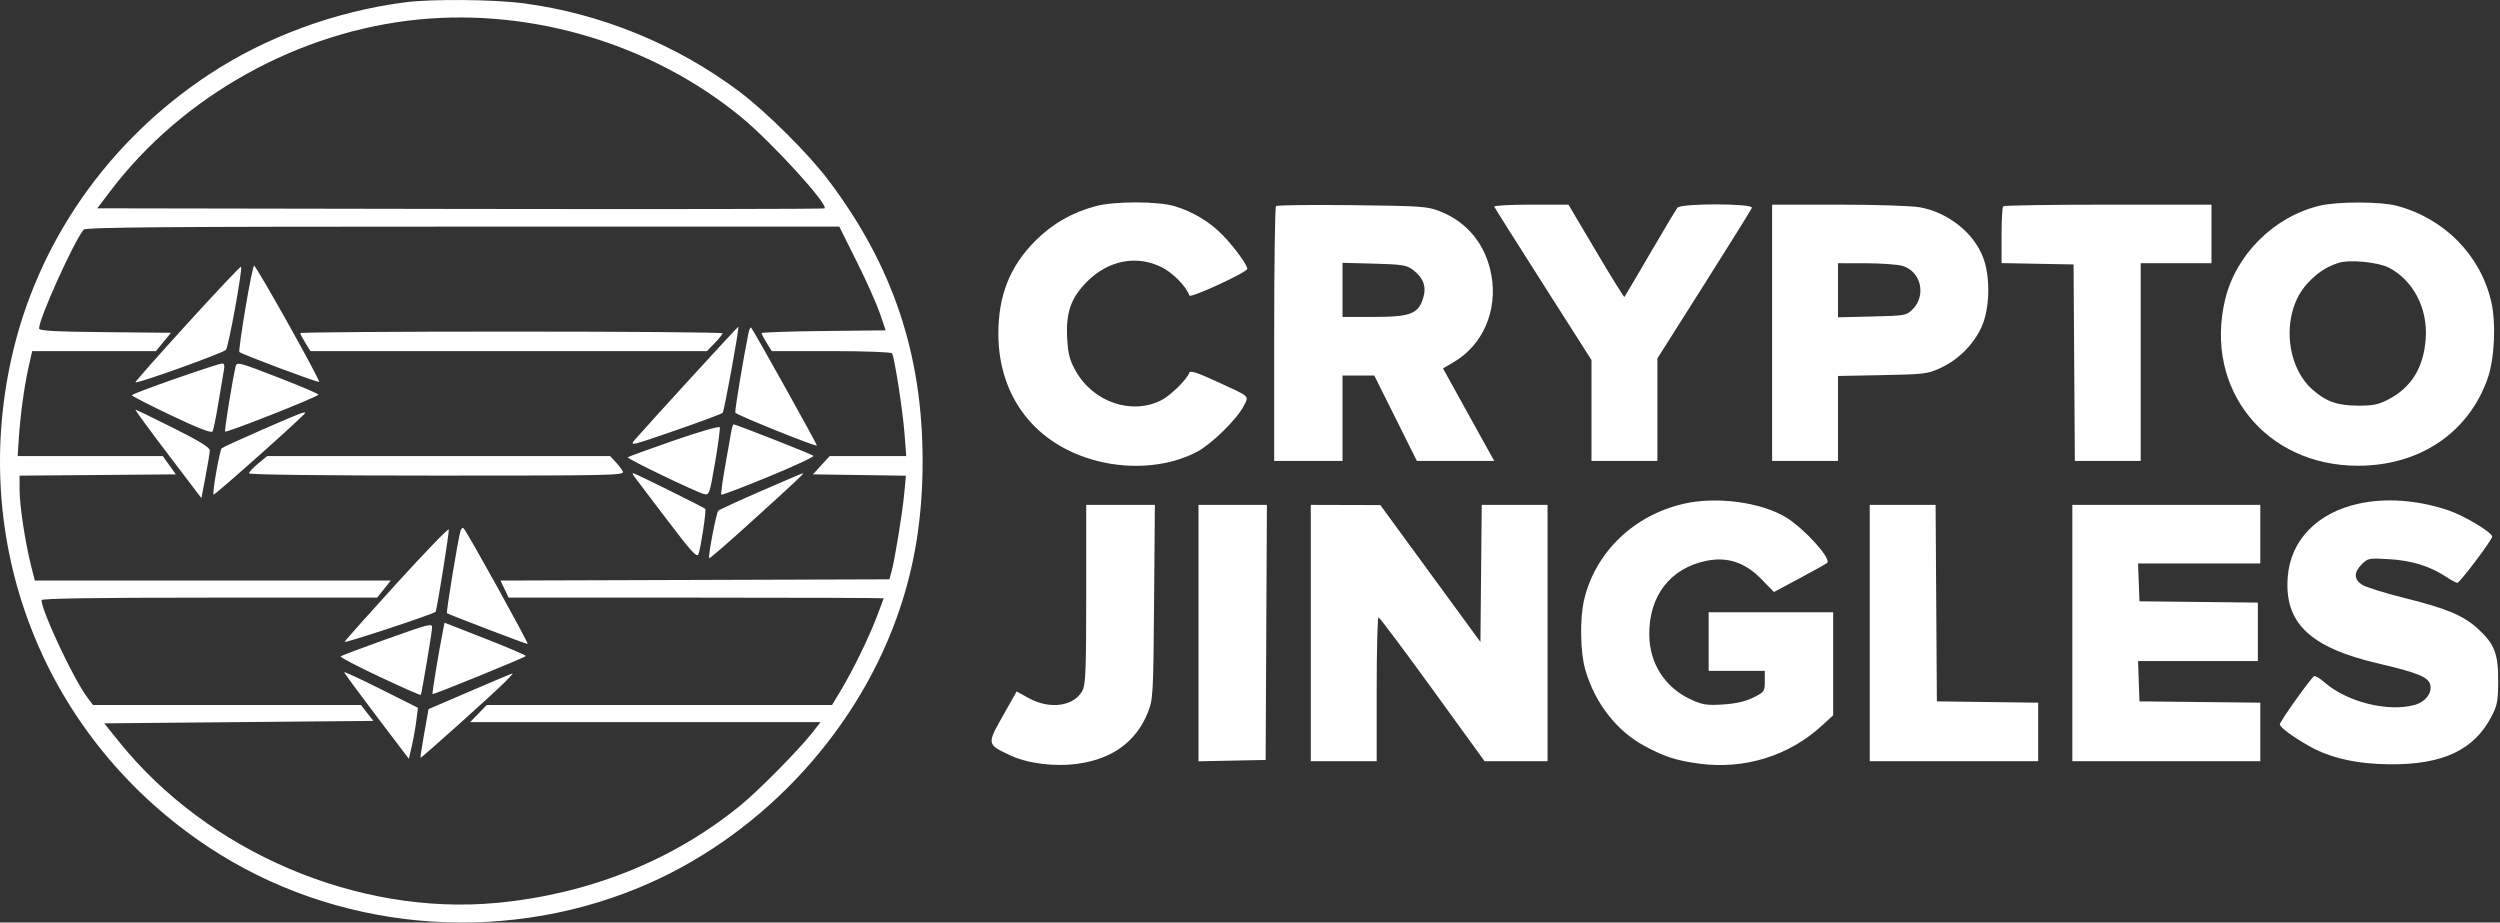 <svg width="271" height="100" viewBox="0 0 271 100" fill="none" xmlns="http://www.w3.org/2000/svg">
<rect x="0" y="0" width="271" height="100" fill="#333333" stroke="none"/>
<path fill-rule="evenodd" clip-rule="evenodd" d="M43.937 0.247C36.336 1.23 28.823 3.996 22.626 8.091C11.653 15.345 4.013 26.338 1.233 38.874C-3.339 59.487 5.031 80.21 22.626 91.841C36.241 100.841 53.943 102.52 69.175 96.257C81.969 90.997 92.524 79.963 97.205 66.956C99.114 61.65 100.01 56.225 100.01 49.966C100.01 38.395 96.791 28.798 89.807 19.542C87.619 16.643 83.084 12.133 80.118 9.907C73.339 4.819 65.101 1.454 56.739 0.358C53.495 -0.067 46.812 -0.125 43.937 0.247ZM45.452 2.105C32.396 3.364 19.788 10.375 11.944 20.736L10.547 22.581L49.902 22.648C71.548 22.685 89.314 22.658 89.384 22.589C89.815 22.158 83.598 15.361 80.307 12.663C70.747 4.829 57.818 0.912 45.452 2.105ZM118.805 22.338C116.234 23.017 114.059 24.266 112.206 26.128C109.476 28.873 108.222 32.03 108.222 36.159C108.222 43.054 112.27 48.261 118.963 49.973C122.721 50.934 126.783 50.556 129.766 48.97C131.335 48.135 134.06 45.467 134.799 44.042C135.409 42.866 135.634 43.071 131.792 41.311C129.695 40.351 129.005 40.136 128.913 40.415C128.678 41.119 126.902 42.865 125.902 43.376C122.678 45.02 118.51 43.6 116.604 40.206C115.958 39.057 115.78 38.385 115.685 36.733C115.52 33.894 116.083 32.281 117.856 30.508C120.155 28.208 123.223 27.622 125.922 28.967C127.155 29.581 128.599 31.058 128.926 32.039C129.033 32.361 135.21 29.512 135.21 29.14C135.21 28.73 133.82 26.817 132.595 25.543C131.167 24.055 129.306 22.932 127.29 22.341C125.475 21.809 120.819 21.807 118.805 22.338ZM251.438 22.3C246.467 23.504 242.347 27.616 241.19 32.528C238.918 42.167 245.593 50.486 255.599 50.486C262.289 50.486 267.591 46.918 269.66 41.023C270.415 38.874 270.592 34.995 270.043 32.663C268.854 27.622 264.96 23.677 259.821 22.31C258.052 21.839 253.362 21.834 251.438 22.3ZM138.317 22.341C138.209 22.449 138.121 28.708 138.121 36.252V49.966H141.825H145.529V45.336V40.706H147.25H148.971L151.281 45.336L153.592 49.966H157.786H161.979L161.058 48.312C160.551 47.403 159.301 45.146 158.28 43.297L156.423 39.935L157.565 39.266C160.746 37.402 162.361 33.684 161.665 29.824C161.08 26.578 159.102 24.105 156.152 22.93C154.739 22.367 154.215 22.329 146.585 22.24C142.145 22.188 138.425 22.233 138.317 22.341ZM161.978 22.404C162.026 22.525 164.418 26.315 167.292 30.827L172.518 39.031V44.498V49.966H176.09H179.661V44.41V38.853L184.716 30.865C187.497 26.472 189.831 22.721 189.904 22.531C190.092 22.041 182.238 22.025 181.837 22.515C181.688 22.697 180.352 24.929 178.868 27.476C177.384 30.023 176.132 32.146 176.085 32.195C176.039 32.243 174.656 30.011 173.012 27.233L170.022 22.184H165.956C163.72 22.184 161.929 22.283 161.978 22.404ZM192.097 36.075V49.966H195.669H199.241V45.361V40.756L204.07 40.662C208.634 40.574 208.981 40.531 210.393 39.87C212.305 38.977 213.929 37.348 214.797 35.453C215.673 33.542 215.779 30.22 215.032 28.079C214.075 25.335 211.253 23.045 208.123 22.472C207.24 22.31 203.388 22.184 199.325 22.184H192.097V36.075ZM217.145 22.361C217.048 22.457 216.969 23.883 216.969 25.529V28.52L220.872 28.593L224.774 28.667L224.843 39.316L224.913 49.966H228.482H232.051V39.25V28.534H235.887H239.724V25.359V22.184H228.523C222.362 22.184 217.242 22.263 217.145 22.361ZM9.063 24.896C7.965 26.26 4.237 34.523 4.237 35.593C4.237 35.862 5.76 35.949 11.386 36.005L18.535 36.075L17.717 37.067L16.899 38.06H10.193H3.486L3.086 39.846C2.621 41.923 2.189 45.11 2.029 47.651L1.917 49.437H9.782H17.647L18.353 50.429L19.059 51.421L10.59 51.491L2.121 51.561L2.122 53.079C2.123 54.782 2.716 58.726 3.352 61.257L3.772 62.931H23.067H42.361L41.622 63.857L40.883 64.783H22.693C10.301 64.783 4.502 64.871 4.502 65.058C4.502 66.22 7.981 73.623 9.439 75.565L10.085 76.425H24.605H39.125L39.798 77.285L40.471 78.145L25.886 78.278L11.3 78.41L12.916 80.419C22.531 92.37 38.769 99.294 53.848 97.873C63.846 96.931 72.988 93.268 80.307 87.269C82.289 85.645 86.624 81.252 88.072 79.402L88.951 78.278H69.959H50.966L51.864 77.351L52.761 76.425H71.476H90.191L91.108 74.904C92.424 72.717 94.113 69.273 95.01 66.942C95.437 65.834 95.786 64.895 95.786 64.856C95.786 64.816 86.64 64.783 75.461 64.783H55.137L54.696 63.859L54.255 62.934L75.332 62.867L96.409 62.799L96.632 62.005C96.986 60.746 97.829 55.573 98.022 53.478L98.198 51.565L93.159 51.493L88.119 51.421L89.029 50.429L89.938 49.437H94.087H98.236L98.049 46.989C97.857 44.481 96.962 38.729 96.697 38.299C96.615 38.167 93.669 38.06 90.103 38.06H83.658L83.107 37.168C82.804 36.678 82.556 36.204 82.556 36.114C82.556 36.025 85.583 35.92 89.283 35.881L96.009 35.81L95.376 33.958C95.028 32.94 93.897 30.41 92.861 28.336L90.979 24.565H50.154C17.813 24.565 9.274 24.634 9.063 24.896ZM253.481 28.501C252.143 28.94 251.181 29.579 250.108 30.742C247.328 33.759 247.624 39.553 250.697 42.251C252.163 43.538 253.363 43.96 255.599 43.973C257.235 43.982 257.816 43.863 258.907 43.296C261.406 41.995 262.724 39.845 262.949 36.703C263.183 33.428 261.589 30.368 258.941 29.011C257.756 28.403 254.66 28.114 253.481 28.501ZM145.529 31.424V34.355L148.903 34.354C152.897 34.353 153.758 34.022 154.278 32.286C154.649 31.045 154.287 30.086 153.118 29.22C152.469 28.739 151.924 28.655 148.951 28.579L145.529 28.492V31.424ZM199.241 31.465V34.395L202.94 34.309C206.517 34.226 206.662 34.2 207.326 33.536C208.851 32.009 208.224 29.379 206.201 28.817C205.647 28.663 203.855 28.537 202.218 28.536L199.241 28.534V31.465ZM20.308 35.079C17.164 38.533 14.63 41.397 14.677 41.443C14.855 41.621 24.228 38.259 24.494 37.922C24.785 37.554 26.319 29.096 26.13 28.906C26.071 28.848 23.451 31.625 20.308 35.079ZM26.601 33.42C26.175 35.962 25.881 38.093 25.947 38.156C26.211 38.41 34.48 41.508 34.593 41.395C34.743 41.245 27.779 28.799 27.544 28.799C27.451 28.799 27.026 30.878 26.601 33.42ZM74.739 41.132C71.862 44.277 69.217 47.196 68.861 47.618C68.222 48.378 68.266 48.369 73.183 46.67C75.915 45.726 78.234 44.861 78.337 44.748C78.511 44.556 80.174 35.414 80.034 35.414C79.999 35.414 77.617 37.987 74.739 41.132ZM81.132 36.122C80.579 38.831 79.638 44.52 79.708 44.729C79.787 44.965 88.403 48.441 88.548 48.296C88.617 48.227 81.663 35.755 81.42 35.512C81.345 35.437 81.215 35.712 81.132 36.122ZM32.549 36.11C32.549 36.202 32.797 36.678 33.099 37.168L33.65 38.06H55.141H76.632L77.477 37.187C77.942 36.707 78.323 36.231 78.323 36.129C78.323 36.026 68.024 35.943 55.436 35.943C42.848 35.943 32.549 36.018 32.549 36.11ZM25.536 39.743C25.179 41.311 24.324 46.589 24.396 46.779C24.467 46.967 34.169 43.142 34.525 42.786C34.595 42.716 32.63 41.876 30.158 40.919C25.829 39.242 25.659 39.199 25.536 39.743ZM18.991 41.057C16.409 41.955 14.296 42.76 14.294 42.845C14.293 42.93 16.217 43.916 18.571 45.036C21.446 46.404 22.91 46.974 23.034 46.773C23.136 46.609 23.424 45.206 23.676 43.656C23.927 42.106 24.196 40.51 24.273 40.11C24.371 39.596 24.305 39.389 24.049 39.403C23.849 39.414 21.573 40.158 18.991 41.057ZM18.188 49.203L21.833 53.997L22.28 51.651C22.526 50.36 22.734 49.097 22.743 48.843C22.755 48.508 21.676 47.84 18.793 46.396C16.612 45.303 14.764 44.41 14.685 44.41C14.607 44.41 16.183 46.567 18.188 49.203ZM28.447 46.569C26.119 47.584 24.133 48.495 24.034 48.594C23.808 48.82 22.991 53.461 23.148 53.619C23.256 53.727 33.078 44.972 33.078 44.768C33.078 44.574 32.577 44.769 28.447 46.569ZM73.047 47.751C70.364 48.685 68.114 49.504 68.047 49.57C67.909 49.708 75.445 53.338 76.33 53.56C76.879 53.697 76.933 53.539 77.512 50.141C77.846 48.181 78.076 46.46 78.023 46.316C77.969 46.171 75.731 46.818 73.047 47.751ZM79.254 46.857C79.171 47.33 78.873 49.022 78.591 50.616C78.309 52.21 78.129 53.565 78.19 53.626C78.251 53.687 80.567 52.804 83.337 51.664C86.107 50.524 88.285 49.508 88.177 49.405C87.998 49.236 79.765 45.997 79.513 45.997C79.454 45.997 79.337 46.384 79.254 46.857ZM27.979 50.25C27.436 50.697 26.992 51.173 26.992 51.309C26.992 51.457 35.03 51.554 47.375 51.554C66.707 51.554 67.745 51.53 67.506 51.091C67.367 50.836 67.001 50.36 66.692 50.032L66.131 49.437H47.548H28.965L27.979 50.25ZM68.724 51.62C68.864 51.802 70.451 53.893 72.25 56.266C74.962 59.844 75.554 60.493 75.714 60.06C75.979 59.344 76.588 55.285 76.45 55.157C76.252 54.973 68.81 51.289 68.636 51.289C68.544 51.289 68.583 51.438 68.724 51.62ZM82.494 53.232C80.059 54.294 77.975 55.253 77.864 55.363C77.642 55.584 76.729 60.358 76.879 60.514C76.93 60.567 78.913 58.851 81.286 56.7C86.265 52.187 87.225 51.287 87.049 51.295C86.979 51.299 84.93 52.17 82.494 53.232ZM182.572 54.595C177.113 55.827 172.912 59.871 171.711 65.048C171.238 67.09 171.303 70.723 171.847 72.608C172.889 76.217 175.266 79.264 178.3 80.882C180.514 82.062 181.727 82.449 184.261 82.786C189.103 83.431 193.936 81.927 197.48 78.672L198.712 77.541V71.956V66.371H191.965H185.218V69.546V72.721H188.261H191.304V73.859C191.304 74.953 191.255 75.021 190.047 75.618C189.184 76.044 188.156 76.278 186.768 76.365C185.019 76.473 184.553 76.402 183.326 75.84C180.479 74.537 178.799 71.927 178.78 68.776C178.754 64.559 181.081 61.573 185.007 60.785C187.266 60.331 189.181 60.976 190.94 62.782L192.296 64.175L195.105 62.673C196.649 61.848 197.986 61.1 198.074 61.012C198.53 60.555 195.607 57.319 193.645 56.108C190.96 54.451 186.131 53.791 182.572 54.595ZM255.706 54.593C251.195 55.574 248.313 58.531 247.994 62.504C247.591 67.526 250.378 70.193 257.848 71.931C262.052 72.91 263.232 73.393 263.44 74.221C263.664 75.117 262.917 76.088 261.753 76.411C258.869 77.212 254.41 76.1 251.992 73.978C251.507 73.552 250.998 73.244 250.861 73.293C250.561 73.4 247.132 78.212 247.132 78.525C247.132 78.831 248.579 79.899 250.327 80.884C252.619 82.175 255.479 82.821 259.039 82.85C264.813 82.896 268.184 81.31 270.088 77.65C270.705 76.464 270.795 75.976 270.803 73.779C270.815 70.849 270.385 69.767 268.549 68.108C266.992 66.702 265.215 65.961 260.687 64.832C258.528 64.294 256.44 63.643 256.048 63.386C255.15 62.798 255.14 62.043 256.019 61.164C256.677 60.507 256.797 60.485 258.996 60.616C261.44 60.761 263.42 61.375 265.153 62.522C265.714 62.892 266.263 63.189 266.376 63.18C266.655 63.16 270.152 58.521 270.152 58.172C270.152 57.704 267.048 55.854 265.307 55.283C261.993 54.197 258.634 53.956 255.706 54.593ZM117.747 64.4C117.747 72.526 117.683 74.194 117.346 74.847C116.459 76.562 113.812 76.942 111.529 75.683L110.206 74.953L108.706 77.608C106.979 80.663 106.983 80.689 109.439 81.85C111.379 82.768 114.314 83.141 116.837 82.79C120.585 82.269 123.157 80.391 124.415 77.258C124.997 75.808 125.017 75.456 125.101 65.246L125.189 54.729H121.468H117.747V64.4ZM129.918 68.627V82.526L133.556 82.452L137.195 82.379L137.263 68.554L137.332 54.729H133.625H129.918V68.627ZM142.09 68.62V82.511H145.661H149.233V74.706C149.233 70.412 149.323 66.906 149.432 66.914C149.541 66.922 152.172 70.434 155.279 74.72L160.927 82.511H164.341H167.755V68.62V54.729H164.187H160.619L160.549 62.159L160.479 69.589L155.054 62.17L149.63 54.751L145.86 54.74L142.09 54.729V68.62ZM202.681 68.62V82.511H211.809H220.938V79.341V76.172L215.448 76.1L209.957 76.028L209.888 65.379L209.819 54.729H206.25H202.681V68.62ZM224.642 68.62V82.511H234.829H245.016V79.34V76.17L238.467 76.099L231.918 76.028L231.842 73.846L231.765 71.663H238.258H244.751V68.492V65.322L238.335 65.251L231.918 65.18L231.841 63.13L231.764 61.079H238.39H245.016V57.904V54.729H234.829H224.642V68.62ZM43 63.237C39.944 66.593 37.404 69.447 37.355 69.577C37.279 69.778 47.064 66.544 47.219 66.316C47.365 66.103 48.722 57.609 48.646 57.39C48.596 57.25 46.056 59.881 43 63.237ZM49.917 57.547C49.65 58.437 48.345 66.38 48.452 66.467C48.624 66.607 57.009 69.812 57.201 69.811C57.368 69.811 50.701 57.763 50.267 57.282C50.156 57.158 49.998 57.277 49.917 57.547ZM48.049 68.193C47.558 70.68 46.817 75.171 46.886 75.24C46.974 75.328 56.787 71.326 56.997 71.116C57.065 71.048 55.11 70.207 52.653 69.247L48.186 67.502L48.049 68.193ZM41.625 69.379C39.122 70.271 37.008 71.07 36.928 71.156C36.848 71.24 38.753 72.236 41.161 73.369C43.57 74.502 45.573 75.385 45.613 75.332C45.71 75.204 46.843 68.45 46.839 68.025C46.835 67.543 46.616 67.6 41.625 69.379ZM37.311 72.868C37.311 72.951 38.889 75.097 40.817 77.638L44.323 82.258L44.642 80.863C44.817 80.096 45.038 78.85 45.133 78.095L45.306 76.722L41.309 74.72C39.11 73.618 37.311 72.785 37.311 72.868ZM50.947 74.936L46.458 76.868L45.99 79.473C45.733 80.906 45.551 82.107 45.585 82.142C45.657 82.213 53.364 75.3 54.77 73.902C55.277 73.398 55.634 72.99 55.564 72.995C55.493 73 53.416 73.873 50.947 74.936Z" fill="white"/>
</svg>
